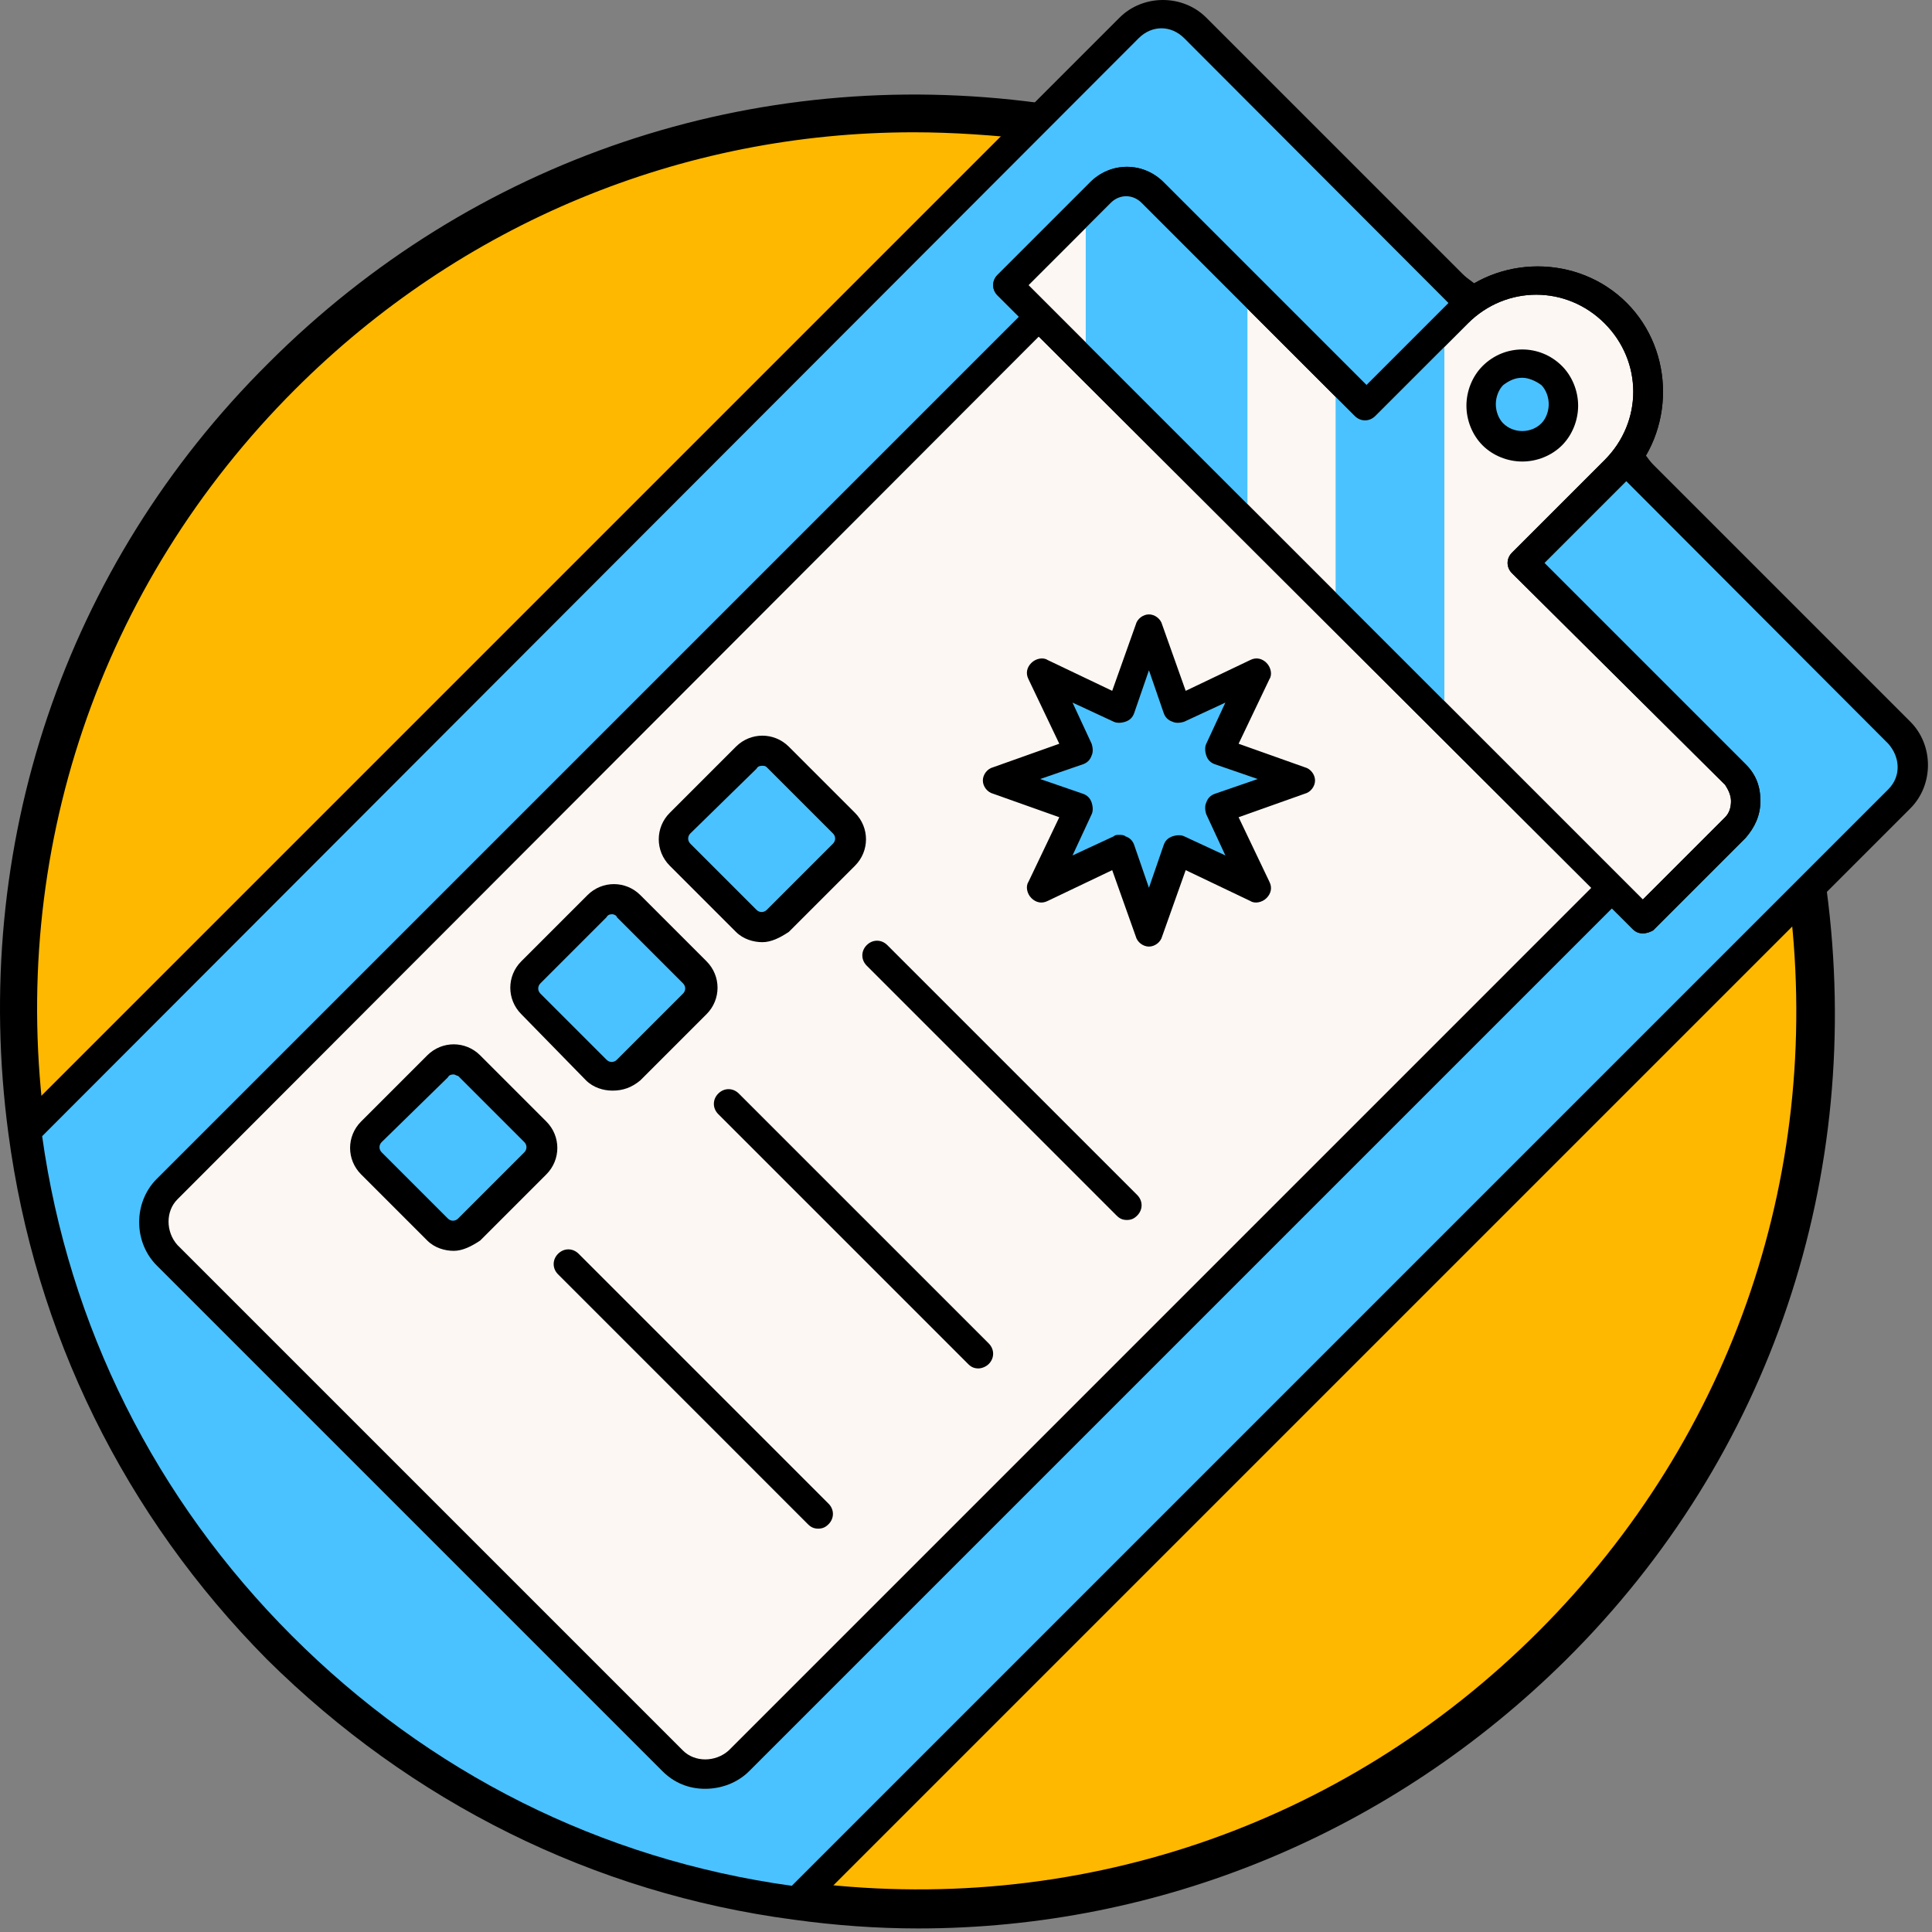 <svg width="199" height="199" viewBox="0 0 199 199" fill="none" xmlns="http://www.w3.org/2000/svg">
<rect x="0" y="0" width="199" height="199" fill="#808080" stroke="none"/>
<path d="M159.826 169.565C138.63 190.76 109.714 199.541 82.008 195.756C62.629 193.182 43.856 184.401 29.019 169.565C14.182 154.728 5.401 135.803 2.827 116.424C-0.806 88.87 7.824 59.953 29.019 38.758C50.215 17.562 79.132 8.781 106.686 12.566C122.734 14.686 138.328 21.044 151.651 31.642C154.527 33.913 157.101 36.184 159.826 38.909C162.551 41.634 164.822 44.208 167.093 47.084C177.691 60.407 184.05 76.001 186.169 92.049C189.803 119.301 181.022 148.369 159.826 169.565Z" fill="#FFB800"/>
<path d="M94.575 198.633C90.335 198.633 86.096 198.33 81.706 197.724C61.116 194.999 42.343 185.612 27.506 170.927C12.82 156.09 3.585 137.317 0.86 116.727C-3.076 87.204 6.613 58.288 27.657 37.395C48.701 16.351 77.618 6.661 106.989 10.598C123.794 12.869 139.691 19.53 152.862 29.976C155.739 32.247 158.464 34.67 161.189 37.395C163.763 39.969 166.337 42.845 168.608 45.722C179.054 59.045 185.867 74.79 188.138 91.595C192.074 121.117 182.385 150.034 161.341 170.927C143.324 188.792 119.555 198.633 94.575 198.633ZM94.12 13.626C70.2 13.626 47.49 23.012 30.382 40.12C10.246 60.256 0.86 87.961 4.645 116.121C7.219 135.954 16.151 153.819 30.382 168.05C44.614 182.282 62.478 191.063 82.311 193.788C110.623 197.573 138.328 188.186 158.464 168.05C178.6 147.915 187.986 120.209 184.201 91.898C182.082 75.85 175.572 60.559 165.58 47.841C163.46 45.116 161.038 42.391 158.464 39.969C155.89 37.395 153.316 35.124 150.591 32.853C137.723 23.012 122.583 16.502 106.535 14.383C102.296 13.928 98.208 13.626 94.12 13.626Z" fill="black"/>
<path d="M195.556 82.209L82.009 195.756C62.63 193.183 43.857 184.402 29.02 169.565C14.183 154.728 5.402 135.803 2.828 116.424L116.376 2.877C118.193 1.06 121.372 1.06 123.189 2.877L195.708 75.396C197.524 77.364 197.524 80.392 195.556 82.209Z" fill="#4AC2FF"/>
<path d="M82.009 197.27H81.858C61.268 194.545 42.646 185.31 27.96 170.624C13.275 155.787 4.04 137.166 1.314 116.576C1.314 116.121 1.466 115.667 1.769 115.364L115.316 1.817C117.739 -0.606 121.826 -0.606 124.249 1.817L196.768 74.336C199.19 76.758 199.19 80.846 196.768 83.268L83.22 196.816C82.917 197.119 82.463 197.27 82.009 197.27ZM4.342 117.03C7.068 136.56 16 154.425 30.08 168.505C44.16 182.585 61.873 191.517 81.555 194.242L194.497 81.3C195.859 79.938 195.708 77.969 194.497 76.607L121.978 3.936C120.615 2.574 118.647 2.574 117.284 3.936L4.342 117.03Z" fill="black"/>
<path d="M17.21 122.48L108.806 30.885C110.622 29.068 113.65 29.068 115.618 30.885L167.699 82.966C169.516 84.782 169.516 87.81 167.699 89.778L76.104 181.374C74.287 183.19 71.259 183.19 69.291 181.374L17.21 129.293C15.242 127.325 15.242 124.297 17.21 122.48Z" fill="#FDF7F4"/>
<path d="M72.622 184.25C70.956 184.25 69.442 183.644 68.231 182.433L16.151 130.353C13.728 127.93 13.728 123.843 16.151 121.42L107.746 29.825C110.168 27.403 114.256 27.403 116.678 29.825L168.759 81.906C171.181 84.328 171.181 88.416 168.759 90.838L77.164 182.433C75.953 183.644 74.287 184.25 72.622 184.25ZM18.27 123.54C17.059 124.751 17.059 126.87 18.27 128.233L70.351 180.314C71.562 181.525 73.682 181.525 75.044 180.314L166.639 88.718C167.85 87.507 167.85 85.388 166.639 84.025L114.407 31.945C113.196 30.733 111.077 30.733 109.714 31.945L18.27 123.54Z" fill="black"/>
<path d="M178.752 85.237L169.214 94.775L148.775 74.185L137.572 62.981L128.488 53.898L103.811 29.371L111.835 21.347L113.349 19.985C114.863 18.471 117.285 18.471 118.647 19.985L128.488 29.825L137.572 38.909L140.6 41.937L148.775 33.762L150.289 32.248C154.831 27.706 162.098 27.706 166.489 32.248C171.031 36.79 171.031 44.057 166.489 48.447L156.951 57.985L178.903 79.938C180.266 81.3 180.266 83.723 178.752 85.237Z" fill="#FDF7F4"/>
<path d="M169.213 96.137C168.759 96.137 168.456 95.986 168.154 95.683L102.75 30.431C102.145 29.825 102.145 28.917 102.75 28.311L112.288 18.773C114.408 16.654 117.738 16.654 119.858 18.773L140.751 39.666L149.229 31.188C154.225 26.192 162.552 26.192 167.548 31.188C172.544 36.184 172.544 44.511 167.548 49.507L159.07 57.985L179.811 78.726C180.871 79.786 181.325 80.997 181.325 82.511C181.325 84.025 180.719 85.237 179.811 86.296L170.273 95.834C169.97 95.986 169.668 96.137 169.213 96.137ZM105.929 29.371L169.213 92.655L177.692 84.177C178.146 83.722 178.297 83.117 178.297 82.511C178.297 81.906 177.994 81.3 177.692 80.846L155.739 59.045C155.133 58.439 155.133 57.531 155.739 56.925L165.277 47.387C169.213 43.451 169.213 37.244 165.277 33.307C161.341 29.371 155.133 29.371 151.197 33.307L141.659 42.845C141.053 43.451 140.145 43.451 139.54 42.845L117.587 20.893C116.679 19.984 115.316 19.984 114.408 20.893L105.929 29.371Z" fill="black"/>
<path d="M156.798 46.025C159.139 46.025 161.037 44.127 161.037 41.786C161.037 39.445 159.139 37.547 156.798 37.547C154.457 37.547 152.559 39.445 152.559 41.786C152.559 44.127 154.457 46.025 156.798 46.025Z" fill="#4AC2FF"/>
<path d="M156.798 47.539C155.284 47.539 153.77 46.934 152.71 45.874C151.651 44.814 151.045 43.3 151.045 41.786C151.045 40.272 151.651 38.758 152.71 37.698C154.981 35.427 158.615 35.427 160.886 37.698C161.945 38.758 162.551 40.272 162.551 41.786C162.551 43.3 161.945 44.814 160.886 45.874C159.826 46.934 158.312 47.539 156.798 47.539ZM156.798 38.91C156.041 38.91 155.435 39.212 154.83 39.666C154.376 40.121 154.073 40.878 154.073 41.635C154.073 42.392 154.376 43.149 154.83 43.603C155.89 44.663 157.706 44.663 158.766 43.603C159.22 43.149 159.523 42.392 159.523 41.635C159.523 40.878 159.22 40.121 158.766 39.666C158.161 39.212 157.404 38.91 156.798 38.91Z" fill="black"/>
<path d="M129.397 69.188L125.612 77.213L134.09 80.24L125.612 83.268L129.397 91.444L121.221 87.507L118.345 95.986L115.317 87.507L107.142 91.444L111.078 83.268L102.6 80.24L111.078 77.213L107.142 69.188L115.317 72.973L118.345 64.495L121.221 72.973L129.397 69.188Z" fill="#4AC2FF"/>
<path d="M118.344 97.5C117.739 97.5 117.133 97.046 116.982 96.44L114.559 89.627L107.898 92.807C107.292 93.109 106.687 92.958 106.232 92.504C105.778 92.05 105.627 91.293 105.93 90.838L109.109 84.177L102.296 81.755C101.691 81.603 101.236 80.998 101.236 80.392C101.236 79.786 101.691 79.181 102.296 79.029L109.109 76.607L105.93 69.946C105.627 69.34 105.778 68.734 106.232 68.28C106.687 67.826 107.444 67.675 107.898 67.978L114.559 71.157L116.982 64.344C117.133 63.738 117.739 63.284 118.344 63.284C118.95 63.284 119.555 63.738 119.707 64.344L122.129 71.157L128.791 67.978C129.396 67.675 130.002 67.826 130.456 68.28C130.91 68.734 131.062 69.492 130.759 69.946L127.579 76.607L134.392 79.029C134.998 79.181 135.452 79.786 135.452 80.392C135.452 80.998 134.998 81.603 134.392 81.755L127.579 84.177L130.759 90.838C131.062 91.444 130.91 92.05 130.456 92.504C130.002 92.958 129.245 93.109 128.791 92.807L122.129 89.627L119.707 96.44C119.555 97.046 118.95 97.5 118.344 97.5ZM115.316 85.994C115.468 85.994 115.77 85.994 115.922 86.145C116.376 86.296 116.679 86.599 116.83 87.053L118.344 91.444L119.858 87.053C120.01 86.599 120.312 86.296 120.767 86.145C121.221 85.994 121.675 85.994 121.978 86.145L126.217 88.113L124.249 83.874C124.097 83.42 124.097 82.966 124.249 82.663C124.4 82.209 124.703 81.906 125.157 81.755L129.548 80.241L125.157 78.727C124.703 78.575 124.4 78.272 124.249 77.818C124.097 77.364 124.097 76.91 124.249 76.607L126.217 72.368L121.978 74.336C121.524 74.487 121.069 74.487 120.767 74.336C120.312 74.185 120.01 73.882 119.858 73.428L118.344 69.037L116.83 73.428C116.679 73.882 116.376 74.185 115.922 74.336C115.468 74.487 115.013 74.487 114.711 74.336L110.472 72.368L112.44 76.607C112.591 77.061 112.591 77.516 112.44 77.818C112.288 78.272 111.985 78.575 111.531 78.727L107.141 80.241L111.531 81.755C111.985 81.906 112.288 82.209 112.44 82.663C112.591 83.117 112.591 83.571 112.44 83.874L110.472 88.113L114.711 86.145C114.862 85.994 115.013 85.994 115.316 85.994Z" fill="black"/>
<path d="M76.861 94.774L70.049 87.962C69.14 87.053 69.14 85.539 70.049 84.782L76.861 77.969C77.77 77.061 79.284 77.061 80.041 77.969L86.853 84.782C87.762 85.691 87.762 87.205 86.853 87.962L80.041 94.774C79.132 95.683 77.77 95.683 76.861 94.774Z" fill="#4AC2FF"/>
<path d="M78.527 97.046C77.619 97.046 76.559 96.743 75.802 95.986L68.989 89.173C67.475 87.659 67.475 85.237 68.989 83.723L75.802 76.91C77.316 75.396 79.738 75.396 81.252 76.91L88.065 83.723C89.579 85.237 89.579 87.659 88.065 89.173L81.252 95.986C80.344 96.591 79.435 97.046 78.527 97.046ZM78.527 78.878C78.376 78.878 78.073 78.878 77.921 79.181L71.109 85.842C70.806 86.145 70.806 86.599 71.109 86.902L77.921 93.715C78.224 94.018 78.678 94.018 78.981 93.715L85.794 86.902C86.097 86.599 86.097 86.145 85.794 85.842L78.981 79.029C78.83 78.878 78.678 78.878 78.527 78.878Z" fill="black"/>
<path d="M116.073 125.66C115.619 125.66 115.316 125.509 115.013 125.206L89.275 99.468C88.67 98.863 88.67 97.954 89.275 97.349C89.881 96.743 90.79 96.743 91.395 97.349L117.133 123.086C117.738 123.692 117.738 124.6 117.133 125.206C116.83 125.509 116.527 125.66 116.073 125.66Z" fill="black"/>
<path d="M61.419 110.217L54.606 103.404C53.698 102.496 53.698 100.982 54.606 100.225L61.419 93.412C62.327 92.503 63.841 92.503 64.598 93.412L71.411 100.225C72.32 101.133 72.32 102.647 71.411 103.404L64.598 110.217C63.841 111.125 62.327 111.125 61.419 110.217Z" fill="#4AC2FF"/>
<path d="M63.084 112.337C62.175 112.337 61.115 112.034 60.358 111.277L53.697 104.464C52.183 102.95 52.183 100.528 53.697 99.014L60.51 92.201C62.024 90.687 64.446 90.687 65.96 92.201L72.773 99.014C74.287 100.528 74.287 102.95 72.773 104.464L65.96 111.277C65.052 112.034 64.143 112.337 63.084 112.337ZM63.084 94.169C62.932 94.169 62.629 94.169 62.478 94.472L55.665 101.285C55.362 101.588 55.362 102.042 55.665 102.344L62.478 109.157C62.781 109.46 63.235 109.46 63.538 109.157L70.351 102.344C70.653 102.042 70.653 101.588 70.351 101.285L63.538 94.472C63.538 94.32 63.235 94.169 63.084 94.169Z" fill="black"/>
<path d="M100.781 140.951C100.327 140.951 100.024 140.8 99.721 140.497L73.984 114.759C73.378 114.154 73.378 113.245 73.984 112.64C74.589 112.034 75.498 112.034 76.103 112.64L101.841 138.377C102.446 138.983 102.446 139.891 101.841 140.497C101.538 140.8 101.084 140.951 100.781 140.951Z" fill="black"/>
<path d="M45.068 126.567L38.255 119.755C37.347 118.846 37.347 117.332 38.255 116.575L45.068 109.762C45.977 108.854 47.491 108.854 48.248 109.762L55.061 116.575C55.969 117.484 55.969 118.998 55.061 119.755L48.248 126.567C47.339 127.476 45.977 127.476 45.068 126.567Z" fill="#4AC2FF"/>
<path d="M46.734 128.839C45.826 128.839 44.766 128.536 44.009 127.779L37.196 120.966C35.682 119.452 35.682 117.03 37.196 115.516L44.009 108.703C45.523 107.189 47.945 107.189 49.459 108.703L56.272 115.516C57.786 117.03 57.786 119.452 56.272 120.966L49.459 127.779C48.551 128.384 47.642 128.839 46.734 128.839ZM46.734 110.671C46.583 110.671 46.28 110.671 46.128 110.974L39.316 117.635C39.013 117.938 39.013 118.392 39.316 118.695L46.128 125.508C46.431 125.811 46.885 125.811 47.188 125.508L54.001 118.695C54.304 118.392 54.304 117.938 54.001 117.635L47.188 110.822C47.037 110.822 46.885 110.671 46.734 110.671Z" fill="black"/>
<path d="M84.28 157.453C83.826 157.453 83.523 157.301 83.22 156.999L57.483 131.261C56.877 130.656 56.877 129.747 57.483 129.142C58.088 128.536 58.996 128.536 59.602 129.142L85.34 154.879C85.945 155.485 85.945 156.393 85.34 156.999C85.037 157.301 84.734 157.453 84.28 157.453Z" fill="black"/>
<path d="M128.488 29.674V54.049L111.834 37.395V21.196L113.348 19.833C114.862 18.319 117.284 18.319 118.647 19.833L128.488 29.674Z" fill="#4AC2FF"/>
<path d="M148.775 33.61V74.185L137.571 62.981V38.606L140.599 41.634L148.775 33.61Z" fill="#4AC2FF"/>
<path d="M169.213 96.137C168.759 96.137 168.456 95.986 168.154 95.683L102.75 30.431C102.145 29.825 102.145 28.917 102.75 28.311L112.288 18.773C114.408 16.654 117.738 16.654 119.858 18.773L140.751 39.666L149.229 31.188C154.225 26.192 162.552 26.192 167.548 31.188C172.544 36.184 172.544 44.511 167.548 49.507L159.07 57.985L179.811 78.726C180.871 79.786 181.325 80.997 181.325 82.511C181.325 84.025 180.719 85.237 179.811 86.296L170.273 95.834C169.97 95.986 169.668 96.137 169.213 96.137ZM105.929 29.371L169.213 92.655L177.692 84.177C178.146 83.722 178.297 83.117 178.297 82.511C178.297 81.906 177.994 81.3 177.692 80.846L155.739 59.045C155.133 58.439 155.133 57.531 155.739 56.925L165.277 47.387C169.213 43.451 169.213 37.244 165.277 33.307C161.341 29.371 155.133 29.371 151.197 33.307L141.659 42.845C141.053 43.451 140.145 43.451 139.54 42.845L117.587 20.893C116.679 19.984 115.316 19.984 114.408 20.893L105.929 29.371Z" fill="black"/>
</svg>
